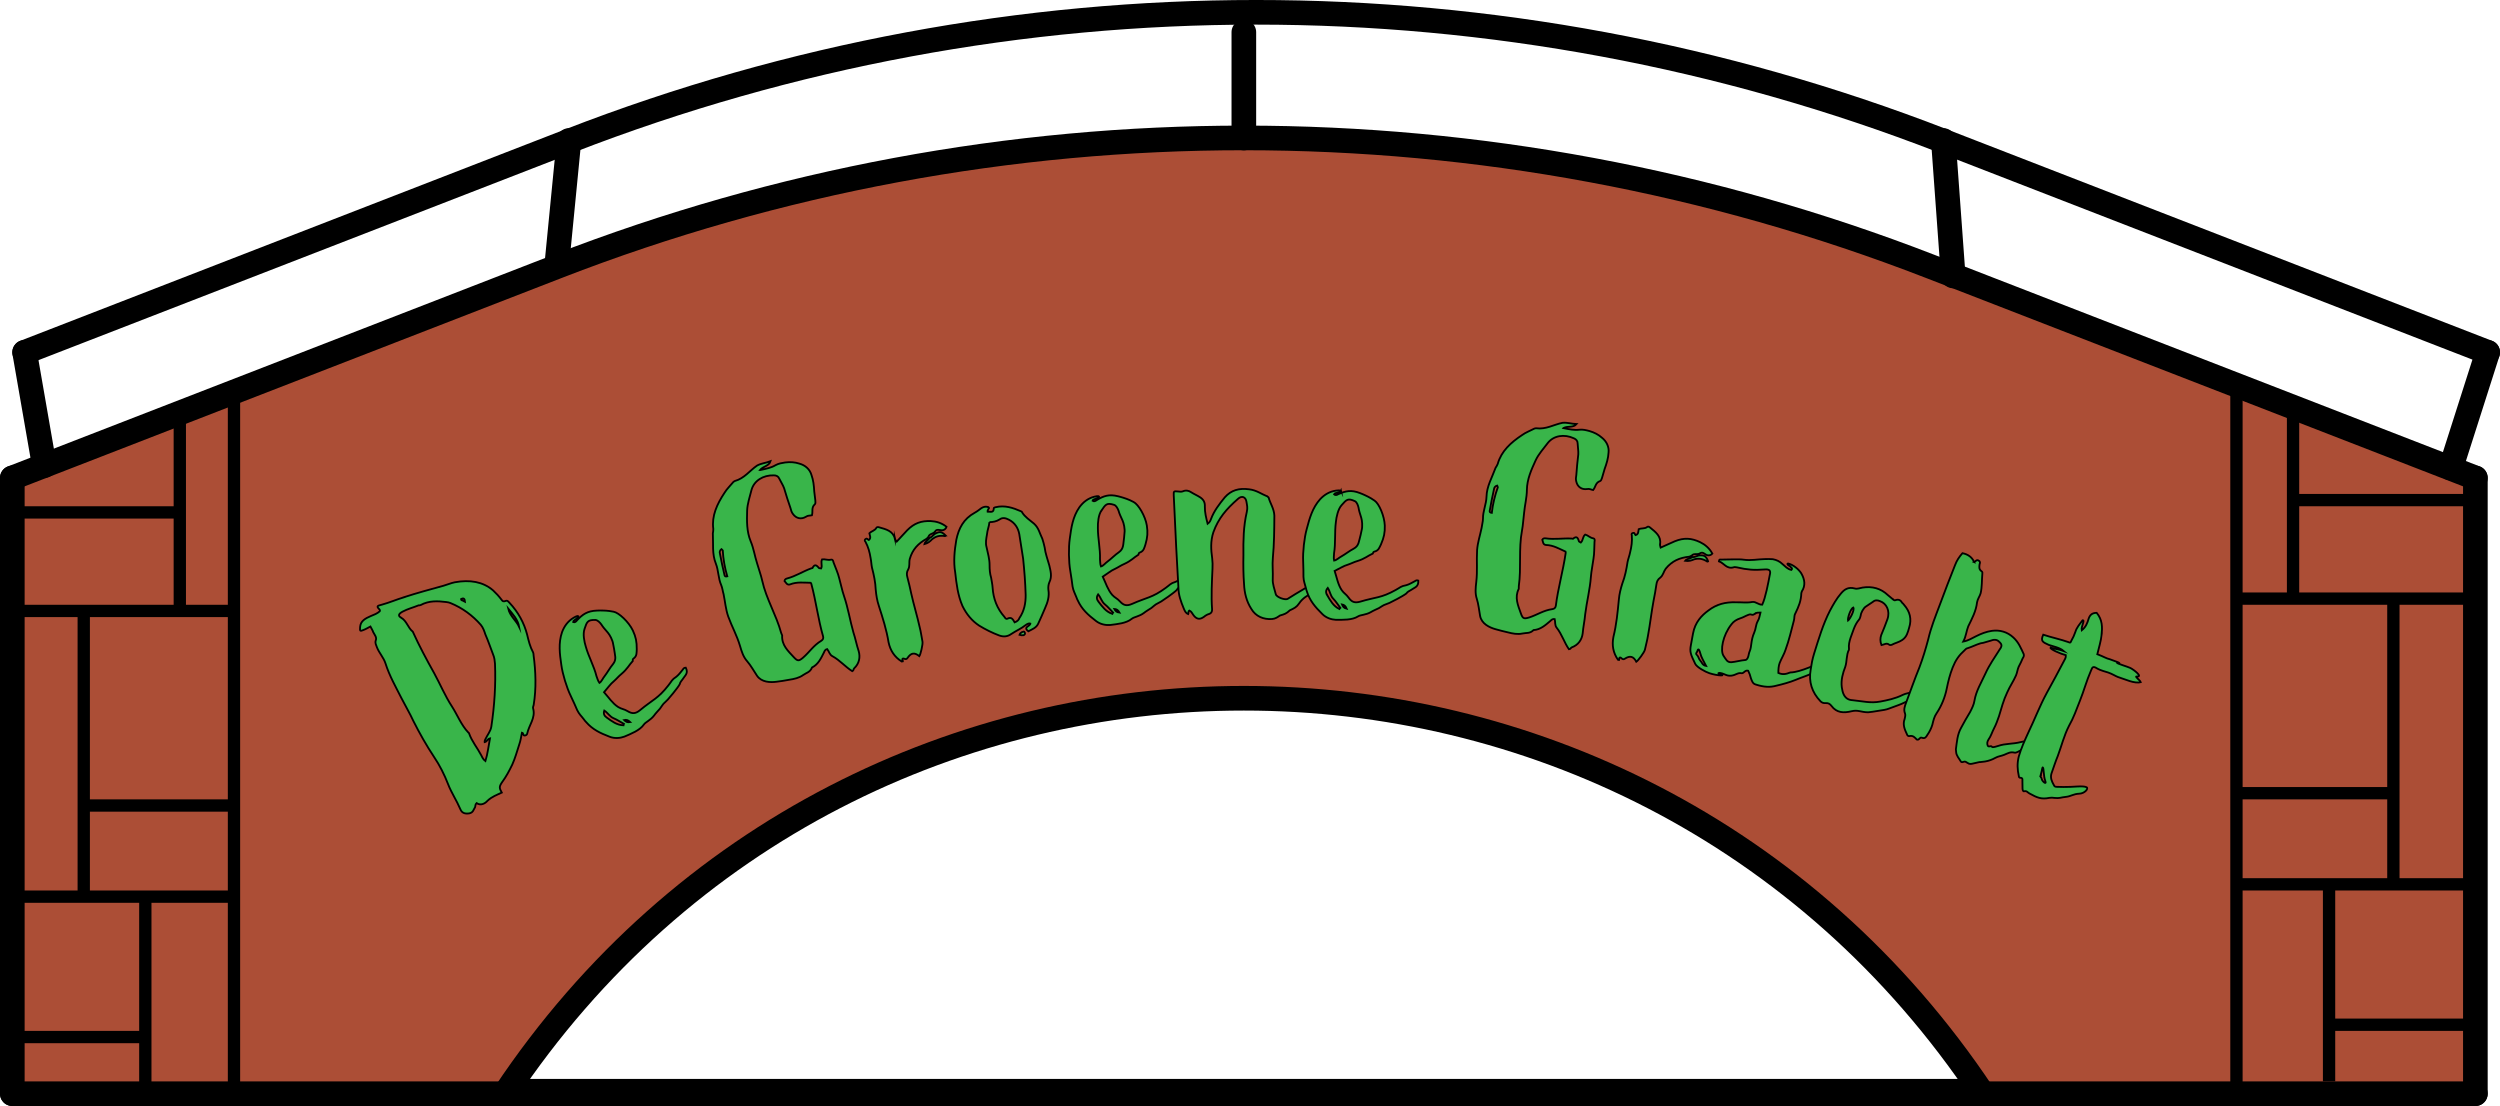 <?xml version="1.0" encoding="UTF-8"?>
<svg id="Laag_2" data-name="Laag 2" xmlns="http://www.w3.org/2000/svg" viewBox="0 0 1015 449.04">
  <defs>
    <style>
      .cls-1 {
        stroke-width: 11px;
      }

      .cls-1, .cls-2, .cls-3, .cls-4 {
        stroke: #000;
        stroke-miterlimit: 10;
      }

      .cls-1, .cls-3, .cls-4 {
        fill: none;
      }

      .cls-2 {
        fill: #39b54a;
        stroke-width: .75px;
      }

      .cls-5 {
        fill: #ac4e36;
        stroke-width: 0px;
      }

      .cls-3 {
        stroke-linecap: round;
        stroke-width: 10px;
      }

      .cls-4 {
        stroke-width: 5px;
      }
    </style>
  </defs>
  <g id="Laag_1-2" data-name="Laag 1">
    <g>
      <path class="cls-5" d="M792.98,111.77l201.98,78.37,10.04,3.9v250h-200c-142.72-214.07-457.28-214.07-600,0H5v-250l12.99-5.04,208.09-80.74.25-.1c89.63-34.78,184.15-52.16,278.67-52.16s189.04,17.38,278.67,52.16l9.31,3.61Z"/>
      <g>
        <line class="cls-3" x1="5" y1="194.04" x2="5" y2="444.04"/>
        <line class="cls-3" x1="1005" y1="194.04" x2="1005" y2="444.04"/>
        <path class="cls-3" d="M5,194.04l12.99-5.04,208.09-80.74.25-.1c89.63-34.78,184.15-52.16,278.67-52.16s189.04,17.38,278.67,52.16l9.31,3.61,201.98,78.37,10.04,3.9"/>
        <path class="cls-3" d="M10,143.04L230.97,57.3l.36-.14c179.27-69.55,378.07-69.55,557.34,0l.35.14,220.98,85.74"/>
        <line class="cls-3" x1="5" y1="444.04" x2="205" y2="444.04"/>
        <line class="cls-3" x1="1005" y1="444.04" x2="805" y2="444.04"/>
        <path class="cls-3" d="M205,444.04c142.72-214.07,457.28-214.07,600,0"/>
        <polyline class="cls-3" points="505 13.04 505 56 505 56.04"/>
        <polyline class="cls-3" points="789 57.04 789.02 57.3 792.98 111.77 793 112.04"/>
        <polyline class="cls-3" points="231 57.04 230.97 57.3 226 108.04"/>
        <polyline class="cls-3" points="10 143.04 17.99 189 18 189.04"/>
        <line class="cls-3" x1="1010" y1="143.04" x2="995" y2="190.04"/>
      </g>
    </g>
    <line class="cls-4" x1="95" y1="449.04" x2="95" y2="162.04"/>
    <line class="cls-4" x1="908" y1="444.04" x2="908" y2="157.04"/>
    <g>
      <line class="cls-4" x1="5" y1="248.04" x2="95" y2="248.04"/>
      <line class="cls-4" x1="5" y1="364.04" x2="95" y2="364.04"/>
      <line class="cls-4" x1="34" y1="248.04" x2="34" y2="364.04"/>
      <line class="cls-4" x1="73" y1="248.04" x2="73" y2="168.04"/>
      <line class="cls-4" x1="34" y1="327.04" x2="95" y2="327.04"/>
      <line class="cls-4" x1="59" y1="364.04" x2="59" y2="444.04"/>
      <line class="cls-4" x1="5" y1="421.04" x2="59" y2="421.04"/>
      <line class="cls-4" x1="73" y1="208.04" x2="5" y2="208.04"/>
    </g>
    <g>
      <line class="cls-4" x1="1002" y1="243.04" x2="908" y2="243.04"/>
      <line class="cls-4" x1="1002" y1="359.04" x2="908" y2="359.04"/>
      <line class="cls-4" x1="971.71" y1="243.04" x2="971.71" y2="359.04"/>
      <line class="cls-4" x1="930.98" y1="243.04" x2="930.98" y2="163.04"/>
      <line class="cls-4" x1="971.71" y1="322.04" x2="908" y2="322.04"/>
      <line class="cls-4" x1="945.6" y1="359.04" x2="945.6" y2="439.04"/>
      <line class="cls-4" x1="1002" y1="416.04" x2="945.6" y2="416.04"/>
      <line class="cls-4" x1="930.98" y1="203.04" x2="1002" y2="203.04"/>
    </g>
    <line class="cls-1" x1="205.5" y1="443.54" x2="805.5" y2="443.54"/>
    <g>
      <path class="cls-2" d="M164.03,242.46c5.33-1.73,10.76-3.19,16.01-4.64,1.52-.42,3.07-1.11,4.64-1.42,6.02-1.09,11.43-.27,15.54,3.33,1.25,1.16,2.37,2.38,3.41,3.77.36.5.67.89,1.57.51.89-.38,1.17.29,1.66.74,3.51,3.73,5.89,8.08,7.15,12.88.59,2.48,1.19,4.96,2.45,7.3.14.33.15.72.17,1.1.88,6.65,1.14,13.44.04,20.18-.17.6-.39,1.08-.2,1.52,1.03,3.73-1.76,6.78-2.42,10.09-.09.43-.4.7-.92.8-.93.15-.44-.99-1.22-1.16-.37,1.74-.54,3.26-1.11,4.83-.88,2.76-1.63,5.47-2.82,8.13-1.23,2.54-2.43,4.82-4.06,7.04-1.34,1.95-1.24,2.44-.21,4.34-1.95.92-4,1.64-5.75,3.28-1,1.15-2.76,2.14-4.47.98-.58.55-.43,1.15-.61,1.64-.65.99-.73,2.24-2.42,2.54-1.86.26-2.97-.26-3.56-1.71-1.5-3.55-3.63-6.64-5.01-10.24-1.49-3.82-3.37-7.58-5.67-10.98-3.07-4.63-5.85-9.55-8.39-14.58-1.45-3.17-3.26-6.15-4.77-9.15-2.38-4.71-4.95-9.19-6.53-14.18-.76-2.44-2.64-4.31-3.53-6.69-.31-.92-.81-1.61-.43-2.74.5-1.19-.52-2.29-1.06-3.36-.2-.71-.65-1.29-1.13-2.25-.89.45-1.72,1-2.79,1.41-1.45.6-1.5.49-1.39-1.18.16-2.51,2.21-3.54,4.3-4.45,1.33-.53,2.66-1.05,3.65-1.94.2-.23.1-.45,0-.66-1.31-1.36-1.23-1.53.9-2.05,3.08-.84,5.96-2.1,9-3.01ZM162.82,250.76c2.39,1.38,2.77,4.13,4.77,5.7,2.62,5.79,5.58,11.3,8.69,16.86,2.42,4.43,4.41,9.2,7.18,13.46,2.24,3.45,3.74,7.52,6.69,10.64.17.05.22.16.27.27,1.14,3.31,3.41,5.95,5.01,9.04.36.76.77,1.63,1.65,2.27.96-3.11,1.26-6.16,1.85-9.22-1.05.22-1.12,1.31-2.16,1.54-.09-.49.17-.87.3-1.2.8-1.7,2.11-3.23,2.41-5.08,1.28-8.52,1.84-17.05,1.49-25.55-.11-1.26-.23-2.52-.76-3.73-1.08-2.8-1.99-5.55-3.15-8.18-.45-1.37-.91-2.75-1.86-3.9-3.32-3.78-7.41-6.84-12.31-8.84-.58-.26-1.06-.31-1.72-.41-3.43-.42-6.96-.65-10.44,1.25-.26.12-.43.07-.74.08-2.23.91-4.48,1.45-6.6,2.6-1.61.9-1.85,1.69-.57,2.4ZM187.81,243.82c.23.16.58.27.98.48-.1-1.27-.55-1.59-1.58-1.14-.11.44.24.55.6.65ZM210.8,254.55c-.53-3.03-2.65-5.27-4.48-7.49.66,2.98,3.25,4.88,4.48,7.49Z"/>
      <path class="cls-2" d="M234.82,250.22c.05.88-2.18,1.48-2.13,2.36.68.25,1.22-.21,1.59-.74,2.25-2.41,4.2-3.79,8.04-3.94.72-.01,1.56-.07,2.15-.03,1.47.1,1.72,0,2.94.2.56.09,1.12.19,1.68.28,2.14.37,6.19,4.15,7.85,7.64,1.21,2.62,1.6,4.52,1.58,7.59-.09,1.31.15,2.75-1.29,3.78-.45.29-.33.63-.33,1.01-1.6,1.73-2.17,3.21-4.6,5.26-1.18.95-2.02,2.03-3.07,2.94-1.49,1.2-2.44,2.72-3.99,4.47,1.96,2.21,3.38,4.48,5.75,6.02,1.43.87,2.35.78,3.77,1.65,1.95,1.19,3.26,1.09,5.04-.34,5.2-4.33,7.36-4.71,11.57-10.12,1.42-1.76,1.27-2.22,3.26-3.53,1.06-.87,1.6-1.68,2.47-2.73.29-.35.5-.93,1.31-.94,1.2,2.38-.31,3.14-1.26,4.72-.45.66-.98,1.09-1.2,2.05-.83,1.54-4.47,5.85-4.86,6.24-2.2,2.17-1.36,1.11-3.15,3.66-.48.55-1.94,2.1-2.37,2.76-1.46,1.93-3.47,2.67-4.17,3.69-1.67,2.4-5.2,3.73-7.87,4.88-1.65.63-3.98.89-6.08.04-3.84-1.46-6.9-2.95-9.48-5.92-.42-.35-.55-.68-.81-.97-1.19-1.59-1.99-2.17-2.83-3.9-.36-.89-1.74-3.96-2.63-5.8-1.64-3.35-3.32-8.88-3.81-12.57-.63-4.4-1.25-8.81.3-13.3.92-2.43,2.33-4.4,4.68-5.82.38-.15,1.51-.97,1.94-.62ZM246.32,291.32c2.09,1.5,4.06,3.06,6.81,3.16.03-.27.11-.43.18-.58-1.38-.76-2.68-1.67-4.14-2.27-1.62-.66-2.35-2.18-3.83-3.15-.45,1.33.02,2.18.97,2.84ZM237.34,255.3c-.78,2.1-.11,5.31.5,7.26,1.14,4.06,3.35,7.97,4.33,11.96.3.78.61,1.95,1.2,2.75.81-.44,1.55-2.14,1.95-2.55,1.4-1.82,2.28-3.56,3.54-5.06,1.63-2.01.76-3.61.42-6.43,0-.38-.33-1.28-.33-1.67-.21-1.71-1.41-3.83-2.16-4.7-1.25-1.46-1.96-2.22-2.67-3.36-.59-.81-1.51-1.74-2.39-1.8-3.19-.08-3.45.79-4.39,3.58ZM255.89,293.18c-.86-.83-1.62-1.06-2.49-.85.65.65,1.22,1.08,2.49.85Z"/>
      <path class="cls-2" d="M308.59,190.84c2.47-.52,4.53-.92,6.28-1.98,1.27-.69,2.52-.88,3.91-1.1,2.1-.27,4-.11,5.72.46,2.45.65,4.27,2.32,4.92,4.51.79,2.16,1.04,4.44,1.16,6.75.15,1.24.3,2.48.45,3.72,0,.62.14,1.2-.2,1.53-1.51,1.34-.72,2.88-1.18,4.47-.79.19-1.67.03-2.38.57-1.94,1.21-4.01.74-5.3-1.05-.6-.72-.83-1.65-1.04-2.46-.93-2.61-1.74-5.26-2.57-8.02-.48-1.36-1.37-2.63-1.99-3.95-.37-.9-1.19-1.31-2.19-1.3-4.35-.14-8.07,2.21-9.08,5.96-.69,2.79-1.66,5.54-1.76,8.31-.12,4.26-.22,8.52,1.45,12.54,1.22,2.9,1.65,6.02,2.58,8.87.67,2.43,1.56,4.67,2.1,7.14,1.6,7.28,5.71,13.86,7.68,21.16.09.35.31.66.41,1.01-.26,3.93,2.39,6.31,4.78,8.9,1.48,1.59,1.99,1.58,3.7.13,2.66-2.31,4.21-4.94,7.4-6.86.68-.42.94-.98.73-1.79-1.99-6.92-2.88-14.25-4.74-21.2-.03-.12-.09-.35-.27-.55-2.85-.03-5.54-.46-8.38.65-1.24.45-1.7-.8-2.27-1.39.1-.65.58-.9,1.09-1.03,3.45-.9,6.48-2.9,9.74-4.08.17-.04.34-.08.51-.13,1.01-1.98,1.82-.94,2.74.07.16.09.54,0,.83.05.52-1.24-.3-2.39.35-3.66,1.19-.16,2.29.44,3.57.14.77-.18.94.52,1.07,1.1.78,2.16,1.8,4.26,2.32,6.48.7,2.43,1.11,4.79,1.94,7.19,1.64,4.79,2.43,9.91,3.81,14.76.84,2.51,1.31,5.12,2.15,7.63.69,2.43.25,4.99-1.85,6.96-.31.32-.17.9-.75,1.16-2.86-1.79-5.05-4.47-8.04-6.08-1.18-.57-1.4-2-2.16-2.93-.86.21-1.08.89-1.33,1.45-1.22,2.41-2.3,4.79-4.82,6.06-.79,1.94-2.19,2.06-3.61,3.06-1.63,1.18-3.71,1.62-5.71,1.92-1.72.35-3.36.56-5.11.8-2.51.33-6.07.24-7.92-2.47-1.18-1.78-2.57-4.25-3.97-5.84-1.59-1.78-2.24-3.96-2.89-6.15-1.33-4.49-3.27-7.79-4.83-12.08-1.02-2.95-1.25-6.01-1.85-8.96-.38-1.26-.5-2.61-.97-3.72-1.24-2.76-1.07-5.94-2.18-8.74-1.59-3.91-.99-8.09-1.22-12.28.09-.65.22-1.19.18-1.8-.7-5.3,1.5-10.07,4.55-14.67.88-1.49,2.37-2.91,3.56-4.36.24-.19.48-.38.61-.42,3.9-1.07,6.09-4.26,9.04-6.27,1.64-.93,3.5-1.03,5.48-1.78-.64,2.02-2.96,1.99-4.29,3.58ZM292.31,224.86c.55,2.84,1.14,5.79,1.86,8.71.1.34.33.65,1.1.43-1.01-3.45-1.64-7.02-1.84-10.59-.03-.12-.36-.27-.56-.46-.68.57-.77,1.23-.57,1.92Z"/>
      <path class="cls-2" d="M363.32,218.69c.05.23.25.56.42.77.02.12.18.21.35.42,1.46-1.51,2.77-3.11,4.25-4.61,2.84-2.86,5.66-3.87,9.61-3.71,2.18.1,4.47.81,6.34,2.32-.45,1.29-1.61,1.61-2.73,1.32-.98-.2-1.5-.11-1.92.58-.75,1.11-2.29.77-2.71,2.19-.23.24-.45.49-.67.73-3.54,1.98-5.78,4.36-6.9,8.24-.37,1.54.13,2.78-.64,4.28-.61.97-.68,1.97-.3,3.24.54,2.09,1.1,4.31,1.52,6.43,1.04,4.69,2.44,9.18,3.45,13.75.51,1.98.75,3.89,1.14,5.89.2,1.06-.78,5.16-1.27,5.87-1.96-1.57-3.33-1.42-4.8.72-.68,1-1.39.04-1.97.28-.41.45.15.71.1,1.08-.16.03-.32.07-.49.1-2.92-1.84-4.63-4.42-5.35-7.83-.8-4.98-2.34-9.81-3.93-14.74-.73-2.18-1.06-4.31-1.28-6.6-.12-3.04-.74-5.98-1.5-8.88-.28-1.29-.29-2.64-.57-3.93-.37-2.38-.97-4.58-2.1-6.67-.34-.3-.46-.88.16-1.14.6-.37.75.33,1.19.48,1.05-.83.44-1.81.24-2.75.9-.92,2.23-1.08,2.82-2.18.19-.41.74-.4,1.18-.24,2.75.78,5.6,1.44,6.36,4.6ZM383.96,217.46c-.11.14-.35.3-.37.18-2.2-.35-3.73.16-5.14,1.26-.78.87-1.72,1.65-3.12,2.02.22-1.02,1.1-1.3,1.54-1.86.22-.24.45-.49.67-.73.76-.26,1.18-.94,2.01-1.57,1.96-1.08,2.79-.97,4.42.7Z"/>
      <path class="cls-2" d="M401.51,205.95c.09.59-.65,1.07-.55,1.78,1.07-.04,2.51.61,2.5-1.33-.05-.36.49-.31.74-.47,3.78-.9,7.04.24,10.3,1.64.13-.02.43.19.46.43,1.18,1.91,3.07,3.12,4.84,4.6,1.93,1.7,2.35,4.07,3.38,6.12.4,1.16.67,2.34.94,3.51.3,2.5,1.23,4.93,1.91,7.39.52,2.24,1.16,4.46.02,6.76-.41.89-.52,2.12-.41,3.07.45,2.73-.29,5.11-1.39,7.54-.88,2.16-1.78,4.09-2.76,6.27-.8,1.67-2.48,2.25-4,3.06-2.25-1.76.74-2.03.84-3.14-.79-.26-1.47.32-1.94.62-1.82,1.45-3.96,2.36-5.8,3.59-1.48,1.06-3.08,1.29-4.95.6-2.8-1.04-5.55-2.43-8.08-3.97-2.98-1.95-5.23-4.74-6.81-8-1.9-4.43-2.42-8.96-2.94-13.62-.74-4.38-.3-8.83.45-13.21.97-4.66,2.9-8.51,7.5-11.03,1-.52,1.83-1.25,2.69-1.86.99-.63,1.91-.77,3.06-.33ZM401.71,211.98c-.15,1.72-.86,3.28-1,5-.28,1.74-.69,3.38-.15,5.24.48,2.35,1.24,4.79,1.21,7.22,0,1.82.13,3.5.63,5.12.19,1.3.53,2.71.6,4.03.28,4.45,1.79,8.47,4.83,11.9.32.44.53,1.01,1.24.67,1.66-.84,2.22.41,2.88,1.53,1.08-.39,1.75-1.09,1.91-1.72,2.01-2.94,2.6-6.16,2.56-9.42-.14-4.94-.52-9.86-1.03-14.75-.52-3.32-1.04-6.64-1.56-9.96-.46-2.48-1.8-4.61-4.24-5.85-1.29-.67-2.54-.99-3.76-.09-1.23.78-2.65,1.1-4.13,1.08ZM415.56,257.9c.48-.19.8-.59.47-1.15-.2-.58-.54-.29-1.14-.09-.34.29-.71.34-.98,1.1.53.17,1.16.2,1.65.14Z"/>
      <path class="cls-2" d="M446.22,201.63c-.19.86-2.47.82-2.66,1.68.57.43,1.21.13,1.71-.27,2.79-1.69,5-2.48,8.68-1.55.68.19,1.49.37,2.04.57,1.37.5,1.63.48,2.74,1.01.5.25,1.01.49,1.51.74,1.93.95,4.75,5.7,5.37,9.51.44,2.86.3,4.79-.56,7.73-.44,1.23-.61,2.68-2.25,3.27-.51.15-.48.51-.59.88-1.98,1.22-2.93,2.49-5.79,3.78-1.37.58-2.46,1.39-3.7,1.97-1.74.74-3.05,1.94-4.99,3.19,1.26,2.66,1.99,5.25,3.82,7.38,1.12,1.23,2.01,1.4,3.12,2.63,1.52,1.69,2.79,1.95,4.87,1.07,6.11-2.72,8.25-2.49,13.72-6.52,1.83-1.3,1.81-1.78,4.06-2.49,1.24-.54,1.98-1.17,3.09-1.94.37-.26.73-.75,1.5-.55.49,2.62-1.15,2.93-2.48,4.19-.61.51-1.23.78-1.69,1.64-1.21,1.25-5.83,4.38-6.31,4.66-2.68,1.48-1.59.69-3.98,2.64-.6.4-2.41,1.48-3,2-1.9,1.45-4.01,1.6-4.95,2.39-2.23,1.85-5.94,2.14-8.78,2.51-1.73.15-4.01-.25-5.77-1.65-3.24-2.47-5.73-4.74-7.37-8.32-.3-.45-.34-.81-.5-1.15-.7-1.86-1.29-2.64-1.62-4.54-.1-.96-.58-4.28-.92-6.3-.65-3.67-.74-9.45-.2-13.13.59-4.4,1.19-8.81,3.88-12.69,1.53-2.08,3.39-3.58,6-4.29.4-.04,1.69-.51,2-.05ZM445.99,244.3c1.58,2.03,3.02,4.06,5.6,4.93.1-.25.22-.38.33-.51-1.1-1.11-2.08-2.35-3.31-3.33-1.36-1.08-1.63-2.75-2.77-4.09-.78,1.16-.57,2.1.15,3ZM447.23,207.21c-1.31,1.8-1.54,5.07-1.49,7.12-.02,4.22,1.02,8.58.86,12.69.07.84.05,2.04.39,2.98.88-.2,2.05-1.62,2.54-1.91,1.82-1.36,3.13-2.79,4.73-3.88,2.09-1.48,1.7-3.26,2.14-6.06.1-.37.03-1.33.14-1.69.27-1.7-.3-4.07-.78-5.12-.79-1.75-1.26-2.67-1.62-3.97-.34-.94-.96-2.09-1.78-2.39-3-.96-3.48-.2-5.13,2.23ZM454.55,248.74c-.58-1.04-1.25-1.46-2.13-1.51.44.81.87,1.37,2.13,1.51Z"/>
      <path class="cls-2" d="M514.52,201.51c.18.16.35.32.53.48.66,2.4,2.23,4.57,2.34,7.33-.03,5.76-.07,11.52-.61,17.16-.27,2.88.1,5.76-.04,8.52-.14,2.16.74,4.2,1.23,6.25.25,1.2,3.87,2.55,4.88,1.85,4.43-2.82,8.01-4.78,12.52-7.53.39-.23.64-.34,1.14.03-.68,1.54-1.4,4.16-3.31,4.95-2.17,1.02-4.34,2.29-5.75,4.43-1.03,1.54-2.04,2-3.79,2.82-1.39,1.3-2.01,1.53-4.01,2.11-.88.59-1.75,1.31-3.24,1.42-3.47.22-6.57-1.08-8.34-4.07-2.02-3.11-2.82-6.57-2.98-10.05-.3-3.96-.34-7.8-.26-11.76-.07-6.12,0-11.64,1.38-17.65.38-1.68.11-2.52-.17-4.2-.28-1.68-1.75-2.62-3.45-1.04-4.71,4.15-7.9,7.83-9.96,13.52-1.2,3.64-.97,7.11-.48,10.58.17,1.44.21,2.87.12,4.32-.23,5.41-.57,10.94-.17,16.33.04,1.32-.45,1.81-1.93,2.22-.61.26-.98.63-1.34.88-1.7,1.26-3.07,1.07-4.38-.8-.4-.59-.8-1.41-1.57-1.74-.61.39-.21.97-.44,1.46-1.14-.43-1.43-1.38-1.85-2.32-1.12-2.71-2.13-5.43-2.15-8.43-.26-5.51-.64-10.9-.9-16.42-.33-7.03-.66-14.06-1-21.1-.08-1.68.05-1.69,1.79-1.52.67.09,1.34.18,1.99-.09,1.18-.53,2.39-.22,3.21.35,1.23.79,2.58,1.35,3.8,2.15,1.36.92,1.92,2.1,1.84,3.66-.06,2.4.54,4.67,1.13,7.05.9-.63,1.14-1.35,1.38-1.96,1.22-3.28,3.39-6.09,5.59-8.78,2.59-2.93,5.78-3.83,9.91-3.26,2.93.34,4.93,1.9,7.31,2.86Z"/>
      <path class="cls-2" d="M544.45,199.37c-.3.83-2.55.5-2.84,1.33.51.5,1.18.28,1.73-.06,2.98-1.32,5.27-1.83,8.8-.45.65.27,1.44.55,1.95.82,1.29.67,1.56.68,2.59,1.34.47.31.94.61,1.41.92,1.8,1.18,3.99,6.25,4.13,10.11.08,2.89-.31,4.79-1.53,7.6-.59,1.16-.94,2.59-2.64,2.96-.52.09-.54.45-.69.8-2.12.96-3.21,2.1-6.22,3.03-1.43.41-2.62,1.07-3.92,1.49-1.82.52-3.27,1.54-5.35,2.54.91,2.8,1.31,5.46,2.86,7.8.95,1.36,1.82,1.64,2.77,3.01,1.3,1.86,2.53,2.28,4.69,1.68,6.4-1.93,8.5-1.43,14.43-4.74,1.98-1.06,2.02-1.54,4.34-1.96,1.3-.38,2.11-.92,3.31-1.54.4-.21.82-.65,1.56-.35.16,2.66-1.51,2.76-2.99,3.85-.67.43-1.32.62-1.89,1.42-1.36,1.09-6.33,3.61-6.85,3.82-2.84,1.13-1.67.49-4.29,2.12-.65.32-2.58,1.16-3.23,1.6-2.07,1.2-4.18,1.08-5.21,1.75-2.45,1.55-6.16,1.38-9.02,1.38-1.74-.07-3.94-.75-5.51-2.36-2.9-2.85-5.09-5.43-6.26-9.18-.24-.49-.23-.85-.35-1.21-.46-1.93-.95-2.78-1.03-4.7.02-.96-.03-4.32-.12-6.36-.18-3.72.45-9.47,1.45-13.05,1.14-4.29,2.29-8.59,5.44-12.1,1.78-1.87,3.81-3.12,6.49-3.5.4.01,1.74-.29,1.99.2ZM538.85,241.67c1.31,2.21,2.48,4.41,4.93,5.59.13-.23.26-.35.39-.46-.95-1.24-1.77-2.6-2.86-3.72-1.21-1.25-1.27-2.93-2.23-4.4-.92,1.05-.83,2.01-.23,2.99ZM544.75,205.03c-1.52,1.62-2.17,4.84-2.38,6.87-.55,4.18-.07,8.64-.74,12.7-.03.84-.21,2.03.01,3,.9-.09,2.24-1.35,2.76-1.57,1.98-1.12,3.45-2.37,5.17-3.25,2.26-1.21,2.09-3.02,2.88-5.74.15-.35.2-1.31.35-1.66.48-1.66.21-4.07-.13-5.17-.56-1.83-.91-2.81-1.11-4.14-.22-.97-.68-2.2-1.46-2.59-2.85-1.33-3.42-.64-5.36,1.56ZM546.78,247.16c-.45-1.1-1.05-1.61-1.92-1.77.34.86.69,1.47,1.92,1.77Z"/>
      <path class="cls-2" d="M634.74,173.81c2.46.49,4.5.93,6.52.65,1.43-.14,2.65.18,4.01.53,2.02.58,3.71,1.47,5.06,2.67,1.99,1.56,3,3.81,2.74,6.08-.12,2.29-.79,4.49-1.59,6.66-.35,1.2-.7,2.4-1.05,3.59-.24.57-.34,1.16-.78,1.32-1.91.64-1.79,2.37-2.84,3.65-.8-.14-1.54-.63-2.4-.41-2.25.35-3.96-.9-4.44-3.05-.27-.89-.12-1.84.02-2.67.17-2.77.48-5.51.8-8.38.09-1.44-.22-2.95-.27-4.42.02-.97-.57-1.67-1.5-2.06-3.92-1.83-8.25-1.14-10.64,1.91-1.73,2.3-3.69,4.44-4.87,6.95-1.78,3.87-3.54,7.75-3.59,12.1-.03,3.15-.85,6.18-1.12,9.17-.34,2.5-.41,4.91-.88,7.39-1.39,7.32-.23,14.99-1.28,22.48-.05.36.03.73-.02,1.09-1.78,3.51-.3,6.74.88,10.06.73,2.04,1.2,2.23,3.33,1.58,3.34-1.08,5.79-2.89,9.46-3.4.79-.12,1.24-.53,1.38-1.36.9-7.15,2.96-14.23,3.99-21.36.02-.12.06-.36-.03-.61-2.59-1.15-4.89-2.6-7.92-2.7-1.31-.08-1.25-1.4-1.53-2.17.35-.56.89-.6,1.41-.52,3.51.53,7.07-.12,10.51.08.17.03.35.06.52.09,1.71-1.42,2.03-.15,2.48,1.14.11.14.5.21.74.37.96-.93.66-2.32,1.76-3.23,1.15.32,1.92,1.31,3.22,1.53.78.14.65.85.55,1.44-.14,2.29-.02,4.63-.42,6.87-.31,2.5-.86,4.84-1.05,7.37-.38,5.05-1.67,10.06-2.3,15.07-.22,2.64-.81,5.22-1.03,7.86-.32,2.5-1.73,4.68-4.43,5.67-.41.17-.51.76-1.14.78-1.92-2.77-2.87-6.09-4.98-8.75-.85-.99-.5-2.39-.82-3.54-.87-.14-1.34.39-1.79.81-2.06,1.74-3.99,3.5-6.79,3.68-1.49,1.47-2.81,1.03-4.5,1.39-1.95.44-4.03.03-5.97-.48-1.71-.36-3.28-.81-4.98-1.27-2.42-.68-5.63-2.16-6.25-5.38-.38-2.1-.68-4.92-1.33-6.93-.75-2.26-.49-4.53-.23-6.79.54-4.65.08-8.45.34-13.01.23-3.11,1.22-6.02,1.82-8.97.15-1.31.57-2.59.57-3.8-.05-3.03,1.35-5.88,1.43-8.89.08-4.22,2.26-7.83,3.69-11.77.34-.56.67-1.01.87-1.59,1.44-5.15,5.32-8.67,9.9-11.7,1.39-1.03,3.3-1.74,4.96-2.61.29-.08.58-.16.72-.14,3.99.55,7.23-1.52,10.72-2.21,1.87-.21,3.61.43,5.71.51-1.38,1.6-3.49.67-5.33,1.61ZM606.54,198.68c-.61,2.83-1.23,5.77-1.72,8.74-.04.36.05.73.84.82.43-3.57,1.25-7.1,2.48-10.46.01-.12-.22-.39-.33-.64-.84.26-1.18.82-1.27,1.54Z"/>
      <path class="cls-2" d="M673.99,220.93c-.05.23,0,.61.09.88-.03.12.08.26.16.52,1.94-.81,3.77-1.77,5.72-2.57,3.74-1.51,6.73-1.33,10.32.37,1.97.95,3.8,2.5,4.93,4.63-.93,1.01-2.12.85-3.04.13-.82-.57-1.34-.69-2-.23-1.12.72-2.41-.19-3.36.94-.3.14-.61.27-.91.41-4.04.43-7.04,1.73-9.6,4.86-.95,1.27-.97,2.61-2.27,3.68-.94.66-1.4,1.54-1.55,2.86-.33,2.14-.68,4.39-1.14,6.51-.88,4.72-1.38,9.4-2.24,14-.31,2.02-.84,3.87-1.27,5.86-.23,1.05-2.75,4.44-3.48,4.9-1.18-2.21-2.51-2.62-4.7-1.23-1.02.65-1.29-.51-1.93-.52-.56.25-.14.71-.34,1.03-.16-.03-.32-.07-.49-.1-1.96-2.84-2.51-5.88-1.84-9.3,1.22-4.89,1.71-9.94,2.2-15.1.19-2.29.73-4.38,1.42-6.57,1.09-2.84,1.67-5.79,2.12-8.75.26-1.3.77-2.54,1.02-3.83.59-2.33.91-4.59.7-6.96-.19-.4-.08-.99.6-.98.7-.11.56.6.9.91,1.29-.35,1.11-1.49,1.3-2.43,1.19-.5,2.47-.11,3.45-.9.33-.3.83-.07,1.18.24,2.22,1.8,4.58,3.53,4.04,6.73ZM693.49,227.93c-.16.09-.44.14-.41.02-1.89-1.19-3.5-1.33-5.24-.87-1.07.49-2.23.84-3.67.63.6-.85,1.53-.76,2.15-1.11.3-.14.61-.27.91-.41.8.06,1.45-.4,2.47-.66,2.23-.22,2.96.21,3.8,2.38Z"/>
      <path class="cls-2" d="M731.33,232.8c1.48,2.56,1.72,5.01.21,7.32-.07.23-.14.46-.2.69-.12,3.22-1.03,5.33-2.45,8.28-.52.85-.29,1.92-.57,2.84-1.04,3.95-1.98,8.05-3.39,11.89-.44,1.5-1.81,3.84-2.37,5.3-.46,1.11-.57,2.83-.55,4.09,1.75.77,3.01.53,4.82-.18,4.54-.13,11.04-3.74,13.5-4.21-.32,1.41-1.44,2.81-3.61,4.14-1.62.87-6.08,2.36-7.77,3.1-2.28.93-5.3,1.77-7.69,2.31-2.58.73-5.03.64-8.5-.48-1.21-.34-1.51-1.55-1.89-2.53-.31-1.21-.6-2.04-1.11-3.05-.61-.17-1.07.08-1.41.36-.34.28-.86.76-1.23.66-1.61-.32-2.29.74-4.17.98-2,.21-2.54-.68-4.39-1.05-.73-.19-1.46.11-.24.43,2.78.74-.73.79-4.3-.37-1.66-.56-5.07-2.4-5.76-3.8-1.88-3.92-2.3-4.89-1.74-7.72.29-1.54.57-3.07.85-4.61.85-4.61,3.48-7.31,6.25-9.34,3.29-2.52,6.89-3.48,11.29-3.32,2.17-.05,4.38.29,6.52-.13,1.55-.2,2.4,1.15,4.04,1.1,1.37-2.98,2.43-8.79,3.04-11.98.51-1.85,0-2.49-2.12-2.32-4.23.34-6.92.13-11.19-.85-.42.02-.9-.23-1.22-.06-2.98.97-4.07-1.77-6.1-2.4.07-.85.46-.75.72-.69,3.55.01,7.21-.29,9.47.05,2.93.39,5.43-.19,8.37-.26,1.39,0,1.97-.09,3.32.04,1.58.31,2.81.9,3.91,1.96,1.13.94,2.06,2.08,3.63,2.4.62-.7-.03-.88-.67-1.56-1-.41-1.32-1.25-.41-.99,1.94.55,4.09,2.3,5.13,3.98ZM688.9,265.84c.74.68.75,1.67,1.37,2.32.74.68.81,1.93,2.42,2.22-.95-1.85-1.98-3.47-2.43-5.31-.13-.53-.71-2.4-1.11-.77-.14.58-.9,1.01-.25,1.55ZM712.75,248.99c-.66.44-.88.75-1.51.58-.38-.1-.6-.29-1.5.09-1.5.59-1.72.9-3.19,1.38-1.47.48-2.74,1.26-3.57,2.41-3.58,4.52-4.63,10.7-3.23,12.8,1.04,1.51,1.49,2.75,3.24,2.6,1.19-.06,4.28-.83,5.48-.87.8-.03,1.14-.8,1.37-1.61.16-.58.23-1.31.58-2.08.82-2.01.35-4.14,1.8-7.47.7-1.55.58-3.08,1.4-4.59.76-1.28.7-2.05,1.12-3.55-.53-.02-1.63.05-1.98.33Z"/>
      <path class="cls-2" d="M768.66,243.38c.3.36.56.45,1.06.24,1.13-.37,1.98.06,2.59,1.16.21.2.56.45.73.77,2.44,2.78,3.17,5.86,2.07,9.29-.53,1.85-.94,3.74-2.79,4.99-1.32.93-2.97,1.23-4.36,2-.16.07-.74.12-.95-.08-1.08-.89-1.94-.05-3.13.17-.59-1.48-.53-2.86-.1-4.1.87-2.11,1.75-4.22,2.5-6.37,1.23-3.51-.43-6.5-2.97-7.37-1.1-.5-2.11-.46-2.92.28-.94.7-1.97,1.24-2.9,1.94-.9.58-1.96,2.51-2.05,3.62-.19.57-.25,1.18-.69,1.67-1.84,2.17-2.45,4.88-3.41,7.34-.49,1.48-.82,2.89-.66,4.46-.04.11.05.27,0,.38-1.13,2.15-.74,4.69-1.5,6.96-1,2.58-1.78,5.35-1.42,8.26.18,1.07.35,2.14.84,3.07.74,1.39,1.82,2.14,3.53,2.22,4.15.42,7.35,1.3,11.28.55,2.77-.53,5.99-1.14,9.2-2.75,1.18-.58,2.6-.69,4.02-1.18,1.1-.35,2.44-.23,3.68.51-1.21,1.72-3.17,2.13-5.12,2.93-.77.35-1.55.7-2.32,1.05-1.02.52-2.44,1.01-5.74,2.22-1.45.62-2.69.67-4.85,1.04-.72.12-3.15.52-3.83.54-2.94-.03-4.06-1.05-6.68-.44-3.21.79-6.09.7-8.19-2.15-.65-.85-1.33-1.2-2.28-1.14-.95.07-1.55-.13-2.15-.71-3.56-3.69-4.86-7.99-4.03-12.76.32-2.29.72-4.43,1.4-6.6,1.87-5.95,3.61-11.95,6.45-17.47,1.33-2.47,2.63-4.83,4.42-6.91,1.34-1.59,2.88-2.86,5.73-2.07.89.29,2.05-.22,3.09-.38,3.88-.62,7.43.32,10.32,3.1.65.6,1.46,1.14,2.1,1.74ZM750.28,251.99c.72-.52,2.79-4.26,2.17-5.35-1.11.39-2.41,4.39-2.17,5.35Z"/>
      <path class="cls-2" d="M801.5,228.2c.74-.36,1.04-1.14,1.86-.57.74.41.52.97.35,1.42-.13,1.11-.35,2.05.81,2.89.47.31.3.76.3,1.15-.23,2.49-.08,5.13-.67,7.73-.36,1.28-1.23,2.35-1.46,3.68-.39,3.59-2.06,6.67-3.59,9.81-.75,1.9-.88,4.04-2.01,6.17,2.19-.42,3.59-1.41,5.21-2.18,2-1,4.09-1.84,6.43-2.18,3.1-.41,6.18.35,8.72,2.73,2.13,1.95,3.04,4.3,4.19,6.76.18.6-.06,1.15-.42,1.65-.53,1.21-1,2.31-1.65,3.47-.48,1.1-.59,2.36-1.06,3.46-1.05,2.42-2.54,4.52-3.59,6.94-1.5,3.14-2.36,6.43-3.34,9.67-.6,1.7-1.15,3.29-1.99,4.89-.79,1.49-1.27,3.24-2.29,4.63-.45.72-.67,1.54-.25,2.51.26.37.75.2,1.2.13.85-.02-.27.93,2.84-.06,3.33-1.15,5.81-.7,9.52-1.65,2.37-.5,4.58-.94,7.23-.77-.22.16-1.13,2.12-1.3,2.18-2.39.21-4.31.65-6.22,2.03-.55.27-1.75,1.05-2.39.89-1.79-.42-2.66.25-4.2.87-1.21.51-2.51.59-3.65,1.26-1.3.73-2.63,1.2-4.13,1.46-3.84.55-.91-.14-4.78.8-.94.25-1.66.33-2.38-.24-.26-.15-.51-.31-.77-.46-.7-.3-1.52.66-1.98-.19-.72-1.22-1.77-2.31-1.85-3.77.02-.38-.12-.7-.1-1.08.41-2.95.57-6,2.12-8.74,1.16-2.12,2.36-4.35,3.65-6.41.77-1.5,1.53-3,1.77-4.59.68-4.01,2.75-7.3,4.4-10.91,1.74-3.83,3.67-6.4,5.92-10.01.62-.78.99-1.67.18-2.53-.61-.65-1.22-1.29-2.11-1.27-.72-.04-1.23.14-1.91.38-.99.28-1.98.57-2.97.86-.34.12-.59.02-1.27.26-1.65.5-3.14,1.32-4.95,1.88-.63.14-.89.42-1.15.71-2.48,2.24-3.8,4.17-5,7.18-1.1,2.79-1.8,5.61-2.38,8.48-.72,3.59-2.11,7.04-4.15,10.1-.93,1.31-1.31,2.96-1.7,4.62-.46,1.5-1.15,2.9-2.08,4.21-.43.73-.9,1.58-2.19,1.07-.94-.37-1,1.15-2.06.74-.77-.82-1.49-1.74-2.97-1.41-.44.09-.87-.21-.97-.63-.97-2.05-1.84-4.04-.99-6.29.14-.72.43-1.5.17-2.25-.65-1.53-.1-2.99.41-4.34,1.82-4.83,3.47-9.59,5.42-14.37,1.4-3.71,2.55-7.5,3.57-11.35,1.11-4.84,2.96-9.4,4.69-14.01,2.06-5.51,4.09-10.9,6.24-16.24.67-1.8,1.7-3.34,2.98-4.77,2.22.45,3.88,1.6,4.75,3.61Z"/>
      <path class="cls-2" d="M853.27,257.68c-.27,2.53-1.13,5.31-1.76,7.93,2.72,1.03,3.61,1.73,5.13,2.06.92.31,5.9,2.08,2.86,1.39-.16.32,4.43,1.64,5.42,2.14,1.49.74,5.26,3.72,2.6,3.45-1.03-.11,1.28,1.45,1.62,2.3-2.54.73-6.34-1.19-9.27-2.09-.91-.32-2.29-1.26-4-1.83-.67-.19-3.35-.96-4.28-1.54-1.75-1.11-2.03-.84-2.68.85-1.78,4.07-2.86,8.21-4.48,12.22-1.36,3.47-2.61,7-4.41,10.13-2.03,3.95-3.02,8.13-4.54,12.2-.97,2.33-1.72,4.77-2.58,7.15-.55,1.73.14,3.26.99,4.75.19.49.53.66,1.1.67.94.02,1.89.04,2.84.06,3.97.09,7.83-.65,9.33.11.92.47-.74,2.58-3.06,2.62-2.21.09-3.43,1.09-5.24,1.27-2.25.22-2.63.7-4.79.44-.51-.12-1.36-.13-1.97-.03-3.3.66-4.94,0-8.17-1.8-.69-.33-1.01-1.14-2.12-.87-.5.16-.59-.54-.66-.97-.05-1.08,0-2.12-.05-3.2.02-.65.16-1.25-.8-1.3-.56,0-.58-.27-.66-.7-.6-2.66-.7-5.21-.02-7.93.98-3.38,2.42-6.55,3.87-9.71,2.56-5.29,4.69-10.92,7.5-16.1,2.41-4.31,4.65-8.56,6.95-12.92.3-.66.9-1.31.8-2.41-1.89-.47-6.54-2.44-6.25-3.09,1.3.45,3.84.8,5.38,1.38-1.62-1.4-4.54-1.92-6.09-2.48-2.62-1.17-3.33-1.6-2.22-4.13,2.73.94,7.39,1.97,10.24,3.01.88.4.8.23,1.15-.53.67-1.14,1.22-2.34,1.65-3.6.5-1.75,1.75-3.16,2.93-4.73,1.14-.14-.67,2.47-.34,4.07,1.69-1.34,2.32-3.03,2.82-4.78.53-1.47,1.36-2.28,3.24-2.33,2.4,2.84,2.31,5.98,2.01,8.89ZM828.52,315.13c-.21.43.42.6.38.98-.01.92,2.28,2.96,1.45.83-.7-1.8-.52-5.17-.99-5.39-.23-.11-.74,3.37-.85,3.58Z"/>
    </g>
  </g>
</svg>
